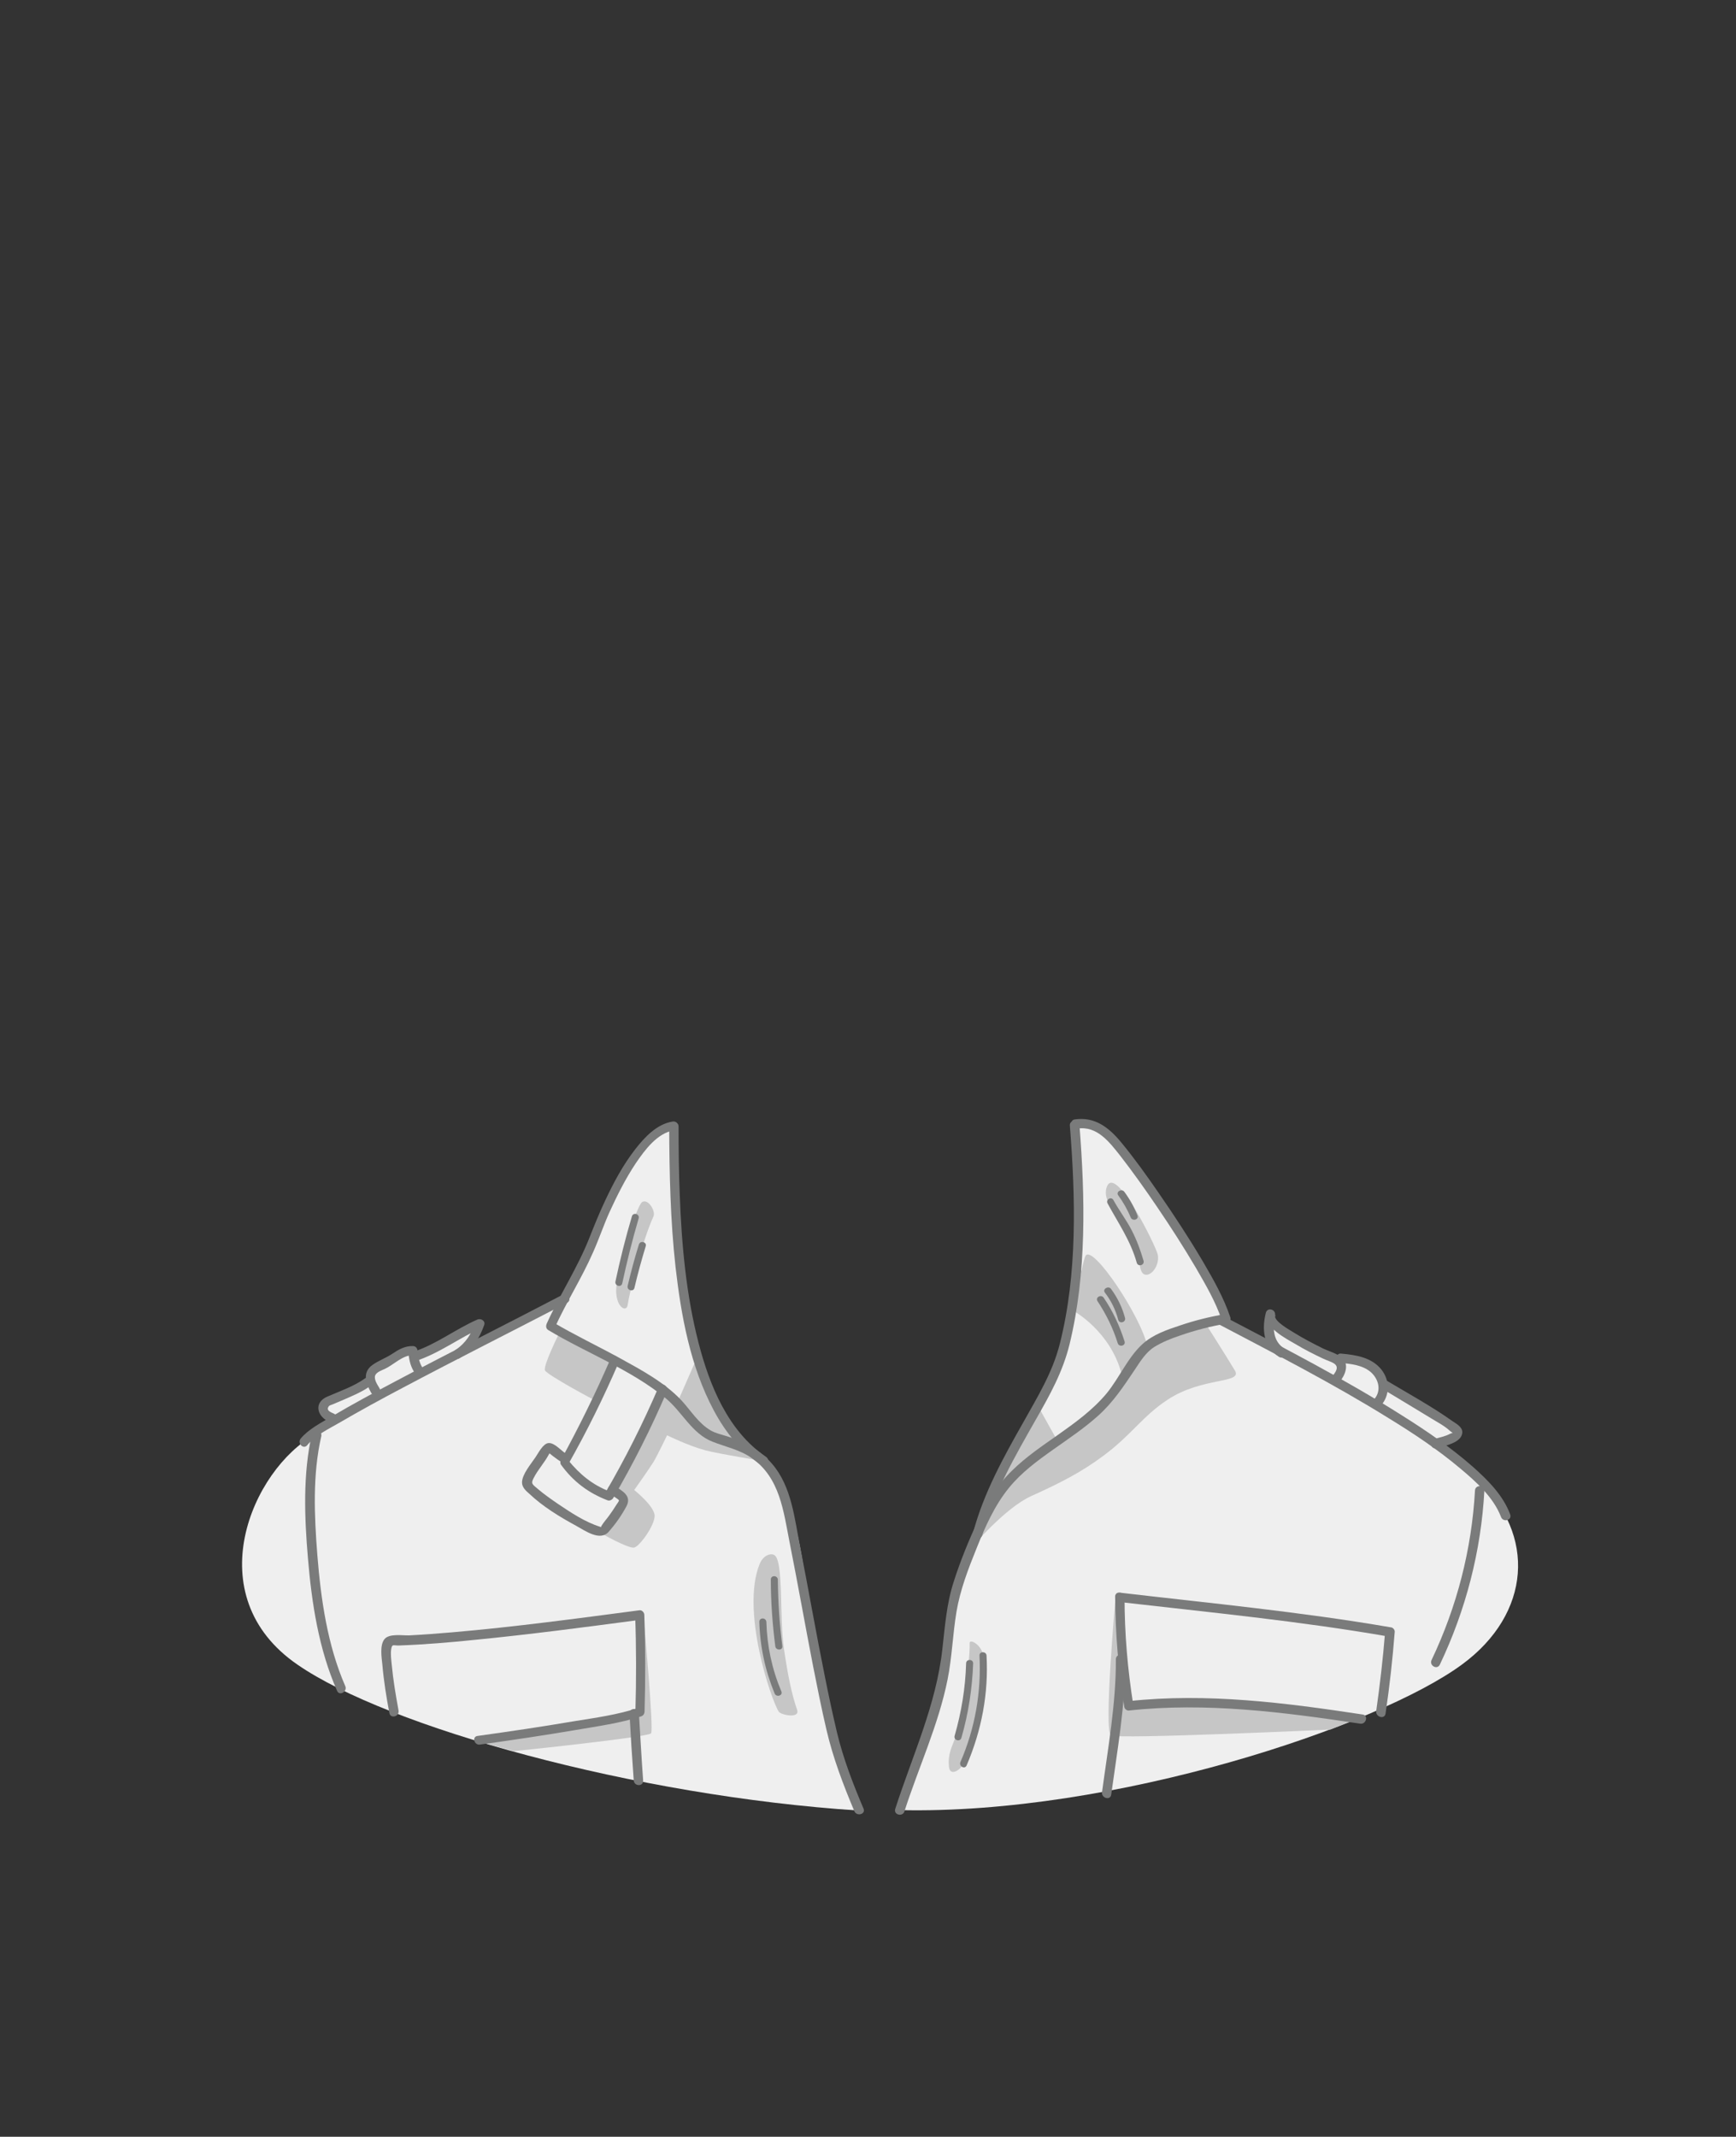 <?xml version="1.0" encoding="utf-8"?>
<!-- Generator: Adobe Illustrator 19.2.0, SVG Export Plug-In . SVG Version: 6.00 Build 0)  -->
<svg version="1.1" id="Layer_1" xmlns="http://www.w3.org/2000/svg" xmlns:xlink="http://www.w3.org/1999/xlink" x="0px" y="0px"
	 viewBox="0 0 739.6 909.9" style="enable-background:new 0 0 739.6 909.9;" xml:space="preserve">
<rect x="0" y="0" width="739.6" height="909.9" fill="#333333" stroke="none"/>
<style type="text/css">
	.st0{fill:#EFEFEF;}
	.st1{fill:#C6C6C6;}
	.st2{fill:#7A7B7B;}
</style>
<g>
	<g>
		<path class="st0" d="M353.7,733.6c0.3-14.9-6-23.9-7.8-38.7c-2.5-20.6-5.1-45.9-12.5-60.6c-4.8-9.6-8-12.1-17.2-20.1
			c-1.4-1.2-16.2-26.5-20.4-40.9c-1.1-3.7-10.6-51.6-8.8-93.4c0.1-3.4-21.4,6.1-36.5,53.9l-7.6,14.8l-8.3,8.3
			c0,0-43.2,22.4-100.3,53.9c-27,14.9-50.4,68.7-7.5,98.1c38.3,26.4,143.3,55.9,239.2,62.1C365.7,766.5,353.7,738,353.7,733.6z"/>
		<path class="st0" d="M629.3,630c-15.5-14.4-78.5-54.2-101-64.2c-1.8-0.8-4.5-1-5.8-4.2c-6.6-16.5-46-86.3-65-83
			c1.4,41.1,7.3,57.7-1.6,86.6c-2.1,6.7-15,37.6-17.5,40.2c-14.3,26.9-25.8,51.3-32.4,77.6c-3.3,13.3-5.9,31.3-8,46.1
			c-1.3,9-14.8,32.8-14.7,41.7c91,2.1,204-35.7,239.7-62.1C652.2,687.2,654.7,653.5,629.3,630z"/>
		<polygon class="st0" points="199.5,577.7 202.1,564.7 195.6,569 176.7,577.6 174.6,575.2 157.7,584.5 156.9,588 137.3,598.8 
			144.3,607.9 		"/>
		<path class="st0" d="M541.9,575.6c-0.1-0.4-1.2-13.1-1.2-13.1l30.1,17.3l3-1.2l11.2,3l4.5,8.8l8,4.1l21.6,14.1v2.4l-10.7,7.5
			L541.9,575.6z"/>
	</g>
	<g>
		<path class="st1" d="M414,658.9c0,0,14.2-16.8,25.3-21.8c12.6-5.7,21.4-10.2,30.8-17.2c11.9-8.8,16.8-17,27.4-23.9
			c14.9-9.8,32-6.7,28.6-12.4s-12.5-20-12.5-20l-22.4,9.6l-10.3,10.3L462,605.2l-18.3,13.3L431,629.3l-8.5,11.4L414,658.9z"/>
		<path class="st1" d="M325.4,622.2l-10.8-6.8l-11.1-3.7l-8.4-6.9l-8.9-9.8l-3.9-3.4l-4,9.1l-7.2,15.8l-9.6,16.9l4.2,5.5l-9.8,13.9
			c0,0,11.9,6.8,14.3,6.2s8.7-9.4,8.7-13.5s-8.7-11-8.7-11s6.4-9,8.3-12.1c1.6-2.7,5.7-11.2,5.7-11.2s8.9,4.4,16.3,6.4
			C306.7,619.2,325.4,622.2,325.4,622.2z"/>
		<path class="st1" d="M254.1,596.6c-0.8-0.2-20.9-11.1-21.9-13s6.4-16.6,6.4-16.6l23.8,12.4L254.1,596.6z"/>
		<path class="st1" d="M488.8,573.3c-2.5-12.3-23.1-43.4-26.3-38.6c-1.1,1.6-5.3,23.4-5.3,23.4s16,8.7,20.7,27.2
			C478.4,587,489.3,575.6,488.8,573.3z"/>
		<polygon class="st1" points="288.6,597.2 296.4,579.4 302.4,594.1 310.6,607.9 316.3,614.2 307,616.5 292.1,611 		"/>
		<polygon class="st1" points="442.3,598.9 451.2,614.8 425.3,637 427.5,625.3 435.2,611 		"/>
		<path class="st1" d="M472,504.5c-1.7,2.6-0.7,7,1.1,8.6c1.8,1.7,12.2,20.4,12.3,23.2c0.1,2.8,0.5,7,3.4,6.5c2.8-0.5,5.3-5,4.4-8.7
			S476.4,498,472,504.5z"/>
		<path class="st1" d="M278.4,518c1-2.2-2.1-7.5-4.7-6.2c-2.6,1.2-11.3,30.6-11.2,37.9c0.1,7.3,4.5,9.2,4.9,6
			C268.3,549.7,273.6,528.5,278.4,518z"/>
		<path class="st1" d="M413.1,699.7c0.3,8.7-3.9,34.3-6,40c-1.4,3.9-3.4,7.1-2.8,12.7c0.5,4.4,5.2,1.1,6.3-1.6
			c1.1-2.6,9.5-28.6,8.4-45.1C418.6,700.5,413,697.6,413.1,699.7z"/>
		<path class="st1" d="M329.9,662.2c4,2.4,2.1,26.3,4.1,40c1.7,11.5,3.3,19.3,5.6,25.9c1.3,3.9-6.9,2.2-7.8,0.8
			c-3.2-4.8-16.2-43-8.2-62.8C325,662.4,328.3,661.2,329.9,662.2z"/>
		<path class="st1" d="M475.2,681c0,0-5,56.3-1.9,58s93.5-2.5,93.5-2.5l11.4-4.5l-5.7-1.6l-31.1-3.7l-34.4-1.6l-25.4,1.2l-2.4-4.7
			l-1.8-32.2L475.2,681z"/>
		<path class="st1" d="M272,689.9V729l-9.3,2.5l-36.5,6.3l-20.7,4.2l13.4,3.7c0,0,57.3-5.9,58.5-7.6c1.2-1.7-3.1-48.2-3.1-48.2H272z
			"/>
	</g>
	<g>
		<g>
			<path class="st2" d="M286.5,477.6c-6.7,1.1-11.8,6.6-15.8,11.7c-5.3,6.8-9.4,14.5-13,22.2c-2.4,5.1-4.5,10.3-6.6,15.6
				c-5,12.7-12.6,24.2-18.2,36.6c-0.4,1-0.3,2.1,0.7,2.7c16.5,9.9,35.2,16.8,50.1,29.1c6.9,5.7,11.1,15,19.8,18.4
				c5.8,2.3,11.6,3.4,16.8,7c12,8.4,13.5,22.7,16.1,35.9c3.5,17.6,6.6,35.2,10,52.7c1.8,9.1,3.6,18.1,5.7,27.1
				c2.8,12,7.1,23.3,11.9,34.7c1,2.3,4.9,1.3,3.9-1.1c-4.5-10.6-8.6-21.2-11.3-32.4c-1.9-8-3.6-16-5.2-24
				c-3.7-18.3-6.9-36.7-10.5-55c-2.4-12.1-3.6-25.8-12-35.5c-5-5.8-11.9-9.5-19.2-11.7c-2.3-0.7-4.6-1.2-6.8-2.4
				c-5.4-3.1-8.6-8.6-12.7-13c-7.2-7.6-17.1-12.9-26.2-17.9c-9.5-5.2-19.2-9.8-28.5-15.3c0.2,0.9,0.5,1.8,0.7,2.7
				c5-11.1,11.6-21.3,16.5-32.5c2.5-5.6,4.4-11.3,6.9-16.9c3.3-7.2,6.9-14.4,11.3-21c3.9-5.7,9.1-12.8,16.3-14
				C290.1,481,289.1,477.1,286.5,477.6L286.5,477.6z"/>
		</g>
		<g>
			<path class="st2" d="M459,480.6c8.4-1.3,13.7,5.8,18.3,11.6c5.5,7.1,10.7,14.4,15.7,21.8c5.8,8.5,11.3,17.1,16.5,25.9
				c4.1,7.1,8.4,14.4,11,22.2c0.5-0.8,0.9-1.6,1.4-2.5c-6.5,1.1-12.9,2.7-19.1,4.8c-5.5,1.8-11.6,3.9-16,7.9
				c-6.3,5.7-9.9,14.4-15.3,21c-5.9,7.1-13.4,12.5-20.9,17.8c-6.7,4.7-13.5,9.3-19.4,15.1c-6.3,6.1-10.9,13.5-14.6,21.4
				c-3.9,8.4-7.5,17.2-10.3,26c-3,9.2-3.7,18.8-4.8,28.4c-2.6,24-12.8,45.6-20.1,68.3c-0.8,2.5,3.1,3.5,3.9,1.1
				c6-18.7,14.5-36.8,18.4-56.2c1.9-9.5,2.2-19.3,3.8-28.9c1.6-9.4,5-18.2,8.6-27.1c3.6-9,7.6-18.1,13.8-25.7
				c5.3-6.5,12.1-11.5,18.9-16.3c6.5-4.6,13.1-9,19-14.3c6.4-5.7,11-12.7,15.7-19.7c2.4-3.6,4.7-7.4,8.4-9.7c3.3-2,7-3.5,10.6-4.7
				c6.6-2.3,13.4-4.1,20.3-5.2c1-0.2,1.7-1.5,1.4-2.5c-2.8-8.5-7.4-16.5-11.9-24.2c-5.8-9.8-12.1-19.4-18.6-28.8
				c-5.1-7.4-10.3-14.7-16-21.6c-5.2-6.3-11.2-11.1-19.9-9.8C455.4,477.1,456.5,481,459,480.6L459,480.6z"/>
		</g>
		<g>
			<path class="st2" d="M455.8,479.3c2.4,30.6,3.3,63-4.3,93c-3.1,12.2-9.4,22.4-15.5,33.3c-8.5,15-17,30.3-21.4,47
				c-0.7,2.5,3.2,3.6,3.9,1.1c4.6-17.6,13.9-33.5,22.8-49.2c6-10.5,11.5-20.3,14.4-32.2c7.3-30.1,6.6-62.4,4.2-93
				C459.6,476.7,455.6,476.7,455.8,479.3L455.8,479.3z"/>
		</g>
		<g>
			<path class="st2" d="M285.1,479.9c0.1,19.9,0.5,39.8,2.7,59.6c2.4,20.9,6.3,42.4,16.3,61.1c4.9,9.2,11.5,17.5,20.3,23.3
				c2.1,1.4,4.1-2,2-3.5c-16.2-10.9-24.1-30.4-28.8-48.6c-5.3-20.5-7.2-41.8-8-63c-0.4-9.7-0.5-19.4-0.5-29.1
				C289.1,477.3,285.1,477.3,285.1,479.9L285.1,479.9z"/>
		</g>
		<g>
			<path class="st2" d="M260.2,578.4c-6.4,14.8-13.5,29.2-21.2,43.3c-0.3,0.6-0.4,1.4,0,2c5.1,7.1,11.7,12.1,19.9,15.2
				c0.8,0.3,1.8-0.2,2.3-0.9c8.6-14.7,16.2-29.8,22.9-45.4c1-2.3-2.4-4.4-3.5-2c-6.7,15.6-14.3,30.7-22.9,45.4
				c0.8-0.3,1.3-0.6,2-0.9c-7.1-2.7-12.7-7.2-17.7-13.4c0,0.7,0,1.3,0,2c8-14.1,15.1-28.5,21.5-43.3
				C264.5,578,261.2,576,260.2,578.4L260.2,578.4z"/>
		</g>
		<g>
			<path class="st2" d="M241.8,619.4c-2.4-1.1-5.3-5.1-8.1-4.9c-2.4,0.2-4.4,4.4-5.6,6.1c-1.8,2.7-5.7,7.2-5.7,10.7
				c0,2,1.6,3.5,3,4.7c5.8,5.5,13,9.9,20,13.7c4,2.2,10.3,6.8,14,2.5c2.8-3.2,5.5-7,7.5-10.8c2.3-4.4-1.6-6.4-5.1-8.7
				c-2.1-1.4-4.1,2-2,3.5c0.4,0.3,3.8,2.2,3.9,2.7c0.1,0.3-1,1.7-1.1,1.9c-1,1.6-2,3.1-3.1,4.6c-1,1.4-2.3,2.8-3.2,4.3
				c-0.7,1.1,0.5,0.8-0.8,0.4c-6.3-2-12.3-6-17.8-9.7c-2.9-2-5.8-4-8.5-6.3c-2.3-2-3.2-2.2-1.8-4.8c1.8-3.5,4.6-6.5,6.4-9.9
				c1-1.9,0.9-0.3-0.4-0.9c0.7,0.3,1.5,1,2.1,1.5c1.4,1,2.7,2.1,4.3,2.9C242.1,623.9,244.1,620.5,241.8,619.4L241.8,619.4z"/>
		</g>
		<g>
			<path class="st2" d="M519,563.8c24.5,12.9,49.1,25.5,72.6,40.1c10.6,6.5,21,13.4,30.5,21.4c6.7,5.6,14.2,12.3,17.4,20.7
				c0.9,2.4,4.8,1.4,3.9-1.1c-3-8.1-9.4-14.5-15.8-20.2c-9.3-8.2-19.7-15.3-30.2-21.9c-24.6-15.6-50.6-28.9-76.3-42.4
				C518.7,559.2,516.7,562.6,519,563.8L519,563.8z"/>
		</g>
		<g>
			<path class="st2" d="M239.6,551.4c-23.7,12.4-47.6,24.3-71.3,36.9c-9.1,4.8-18.2,9.7-27,14.9c-4.4,2.6-9.9,5.4-13.2,9.4
				c-1.6,2,1.2,4.8,2.8,2.8c3.4-4.2,9.1-6.9,13.6-9.5c8.9-5.2,17.9-10.1,27-14.9c23.2-12.3,46.7-24.1,70-36.2
				C243.9,553.7,241.9,550.2,239.6,551.4L239.6,551.4z"/>
		</g>
		<g>
			<path class="st2" d="M132.9,610.5c-3.9,17.2-3.2,35.7-1.7,53.1c1.6,19.1,4.6,38.7,12.4,56.4c1,2.4,4.5,0.3,3.5-2
				c-7.6-17.4-10.4-37-11.9-55.8c-1.3-16.6-2.1-34.3,1.7-50.7C137.3,609,133.5,607.9,132.9,610.5L132.9,610.5z"/>
		</g>
		<g>
			<path class="st2" d="M628.4,634.7c-1.4,25.1-7.7,49.5-18.5,72.2c-1.1,2.3,2.3,4.3,3.5,2c11.1-23.3,17.6-48.4,19-74.2
				C632.5,632.2,628.5,632.2,628.4,634.7L628.4,634.7z"/>
		</g>
		<g>
			<path class="st2" d="M590.3,729.7c1.7-11.5,3-23.1,3.9-34.8c0.1-0.8-0.7-1.8-1.5-1.9c-38.3-6.6-77.1-10.3-115.7-14.8
				c-2.6-0.3-2.5,3.7,0,4c38.3,4.4,76.7,8.1,114.6,14.7c-0.5-0.6-1-1.3-1.5-1.9c-0.9,11.3-2.2,22.5-3.8,33.7
				C586.1,731.2,589.9,732.3,590.3,729.7L590.3,729.7z"/>
		</g>
		<g>
			<path class="st2" d="M475.1,680.2c0.1,15.7,1.4,31.2,3.9,46.7c0.1,0.8,1.1,1.6,1.9,1.5c33-3.6,66,0.7,98.6,5.6
				c2.5,0.4,3.6-3.5,1.1-3.9c-33-5-66.3-9.3-99.7-5.7c0.6,0.5,1.3,1,1.9,1.5c-2.4-15.1-3.7-30.3-3.7-45.7
				C479.1,677.6,475.1,677.6,475.1,680.2L475.1,680.2z"/>
		</g>
		<g>
			<path class="st2" d="M475.4,706.6c0.1,18.8-3.4,38-5.9,56.6c-0.3,2.5,3.5,3.6,3.9,1.1c2.6-18.9,6.1-38.5,6-57.6
				C479.4,704,475.4,704,475.4,706.6L475.4,706.6z"/>
		</g>
		<g>
			<path class="st2" d="M204.5,742.9c13.6-1.9,27.2-3.9,40.7-6.2c9.3-1.6,19-2.9,27.9-5.8c0.9-0.3,1.4-1,1.5-1.9
				c0.4-13.8,0.4-27.5-0.1-41.3c0-1-0.9-2.1-2-2c-26.6,3.5-53.2,7.1-79.9,9.4c-6.1,0.5-12.2,1-18.3,1.3c-2.8,0.1-8.5-0.9-10.5,1.6
				c-2.1,2.6-1.2,7.9-0.9,10.9c0.6,6.9,1.7,13.8,3,20.6c0.5,2.5,4.3,1.5,3.9-1.1c-1.2-6.5-2.3-13-2.9-19.5c-0.2-2.1-0.6-4.7-0.2-6.8
				c0.4-2.2,0.9-1.3,3.4-1.4c10.8-0.4,21.5-1.3,32.2-2.4c23.5-2.3,46.9-5.4,70.3-8.5c-0.7-0.7-1.3-1.3-2-2
				c0.5,13.8,0.5,27.5,0.1,41.3c0.5-0.6,1-1.3,1.5-1.9c-9,3-18.6,4.3-27.9,5.8c-13.5,2.3-27.1,4.3-40.7,6.2
				C200.9,739.4,202,743.3,204.5,742.9L204.5,742.9z"/>
		</g>
		<g>
			<path class="st2" d="M268.2,729.7c0.5,9.5,1.1,19,1.8,28.5c0.2,2.6,4.2,2.6,4,0c-0.7-9.5-1.2-19-1.8-28.5
				C272.1,727.1,268.1,727.1,268.2,729.7L268.2,729.7z"/>
		</g>
		<g>
			<path class="st2" d="M547.2,574.3c-5-3.2-5.1-9.1-3.8-14.3c-1.3-0.4-2.6-0.7-3.9-1.1c-1.2,6.3,8.2,11,12.5,13.5
				c3.8,2.3,7.8,4.3,11.8,6.2c3.6,1.7,8.2,2.1,4.1,7.1c-1.6,2,1.2,4.8,2.8,2.8c2.4-2.9,4.4-7.7,0.8-10.5c-2.1-1.7-5.3-2.6-7.7-3.7
				c-4.2-2.1-8.5-4.3-12.5-6.8c-1.7-1.1-8.6-4.8-8.1-7.4c0.5-2.5-3.2-3.6-3.9-1.1c-1.8,7.1-1,14.6,5.6,18.8
				C547.3,579.2,549.3,575.7,547.2,574.3L547.2,574.3z"/>
		</g>
		<g>
			<path class="st2" d="M571.4,580.4c4.3,0.4,9,0.9,12.5,3.8c3.4,2.9,4.8,7.9,1.6,11.6c-1.7,1.9,1.1,4.8,2.8,2.8
				c3.9-4.5,3.9-10.6,0.3-15.3c-4.2-5.3-10.8-6.3-17.2-6.9C568.8,576.1,568.8,580.1,571.4,580.4L571.4,580.4z"/>
		</g>
		<g>
			<path class="st2" d="M588.4,591.1c7.1,4.3,14.2,8.5,21.2,12.8c2.6,1.6,5.7,3.2,8,5.3c1.7,1.5,1.7,0.6,0.1,1.4
				c-2.1,1.1-4.4,1.5-6.7,2.2c-2.4,0.8-1.4,4.6,1.1,3.9c3-1,10.9-2.2,10.9-6.9c0-2.2-2.8-3.7-4.3-4.7c-9-6.4-18.8-11.7-28.3-17.4
				C588.2,586.3,586.2,589.8,588.4,591.1L588.4,591.1z"/>
		</g>
		<g>
			<path class="st2" d="M179.8,582.1c-1.3-2.2-1.6-4.4-1.9-6.9c-0.1-1.1-0.8-2-2-2c-3.4-0.1-6.1,1.5-8.8,3.3s-5.9,2.9-8.5,4.8
				c-4.4,3.2-2.7,7.9-0.4,11.9c1.3,2.2,4.7,0.2,3.5-2c-0.8-1.4-2.4-3.6-1.9-5.4c0.5-1.5,2.9-2.3,4.2-2.9c3.8-1.8,7.6-5.9,11.9-5.8
				c-0.7-0.7-1.3-1.3-2-2c0.3,3.2,0.7,6.1,2.4,8.9C177.6,586.3,181.1,584.3,179.8,582.1L179.8,582.1z"/>
		</g>
		<g>
			<path class="st2" d="M195.9,578.3c5.3-3.5,8.3-8.2,10.4-14.1c0.6-1.8-1.5-2.9-2.9-2.3c-9.4,4.1-17.7,10.7-27.5,13.8
				c-2.4,0.8-1.4,4.6,1.1,3.9c10.2-3.3,18.8-10,28.5-14.3c-1-0.8-2-1.5-2.9-2.3c-1.7,4.9-4.1,8.9-8.5,11.8
				C191.7,576.3,193.7,579.8,195.9,578.3L195.9,578.3z"/>
		</g>
		<g>
			<path class="st2" d="M155.9,586.7c-4.9,3.6-10.9,5.6-16.4,8c-5.9,2.5-4.6,8.4,0.8,10.8c2.3,1,4.4-2.4,2-3.5
				c-1.3-0.6-3.7-1.4-2.1-3.3c0.3-0.3,1.2-0.5,1.6-0.7c1.6-0.7,3.1-1.3,4.7-2c3.9-1.7,8-3.4,11.4-5.9
				C160,588.7,158,585.2,155.9,586.7L155.9,586.7z"/>
		</g>
		<g>
			<path class="st2" d="M467.6,554.1c3.7,5.6,6.6,11.5,8.6,17.9c0.6,1.8,3.5,1.1,2.9-0.8c-2.1-6.6-5-12.9-8.9-18.6
				C469.1,551,466.5,552.5,467.6,554.1L467.6,554.1z"/>
		</g>
		<g>
			<path class="st2" d="M470.7,550.4c2.7,3.5,4.6,7.4,5.7,11.6c0.5,1.9,3.4,1.1,2.9-0.8c-1.2-4.5-3.2-8.6-6-12.4
				C472.2,547.4,469.6,548.9,470.7,550.4L470.7,550.4z"/>
		</g>
		<g>
			<path class="st2" d="M269.2,518c-2.7,9.1-5,18.3-7,27.7c-0.4,1.9,2.5,2.7,2.9,0.8c2-9.3,4.3-18.5,7-27.7
				C272.6,516.9,269.7,516.1,269.2,518L269.2,518z"/>
		</g>
		<g>
			<path class="st2" d="M272.2,529.9c-1.8,5.8-3.4,11.7-4.8,17.7c-0.4,1.9,2.5,2.7,2.9,0.8c1.4-6,3-11.8,4.8-17.7
				C275.7,528.9,272.8,528.1,272.2,529.9L272.2,529.9z"/>
		</g>
		<g>
			<path class="st2" d="M471.9,512.5c4.6,8.5,9.7,15.7,12.4,25.2c0.5,1.9,3.4,1.1,2.9-0.8c-1.3-4.5-2.9-8.8-5-12.9
				c-2.3-4.5-5.4-8.5-7.8-12.9C473.5,509.3,470.9,510.8,471.9,512.5L471.9,512.5z"/>
		</g>
		<g>
			<path class="st2" d="M476.4,509c2.1,2.9,3.9,6,5.3,9.4c0.7,1.8,3.6,1,2.9-0.8c-1.4-3.6-3.3-7-5.6-10.1
				C477.9,506,475.3,507.5,476.4,509L476.4,509z"/>
		</g>
		<g>
			<path class="st2" d="M328.4,672.7c0,9.5,0.7,18.9,1.9,28.3c0.2,1.9,3.2,1.9,3,0c-1.2-9.4-1.8-18.8-1.9-28.3
				C331.3,670.7,328.3,670.7,328.4,672.7L328.4,672.7z"/>
		</g>
		<g>
			<path class="st2" d="M323.5,690.7c0.3,10.5,2.5,20.7,6.5,30.4c0.7,1.8,3.6,1,2.9-0.8c-4-9.5-6.1-19.3-6.4-29.6
				C326.4,688.7,323.4,688.7,323.5,690.7L323.5,690.7z"/>
		</g>
		<g>
			<path class="st2" d="M411.6,708.3c-0.3,10.5-2,20.8-4.9,30.9c-0.5,1.9,2.4,2.7,2.9,0.8c3-10.4,4.6-21,5-31.7
				C414.6,706.4,411.6,706.4,411.6,708.3L411.6,708.3z"/>
		</g>
		<g>
			<path class="st2" d="M417.3,705c0.8,15.6-1.9,31-8.1,45.3c-0.8,1.8,1.8,3.3,2.6,1.5c6.4-14.9,9.4-30.7,8.5-46.8
				C420.2,703.1,417.2,703.1,417.3,705L417.3,705z"/>
		</g>
	</g>
</g>
</svg>
